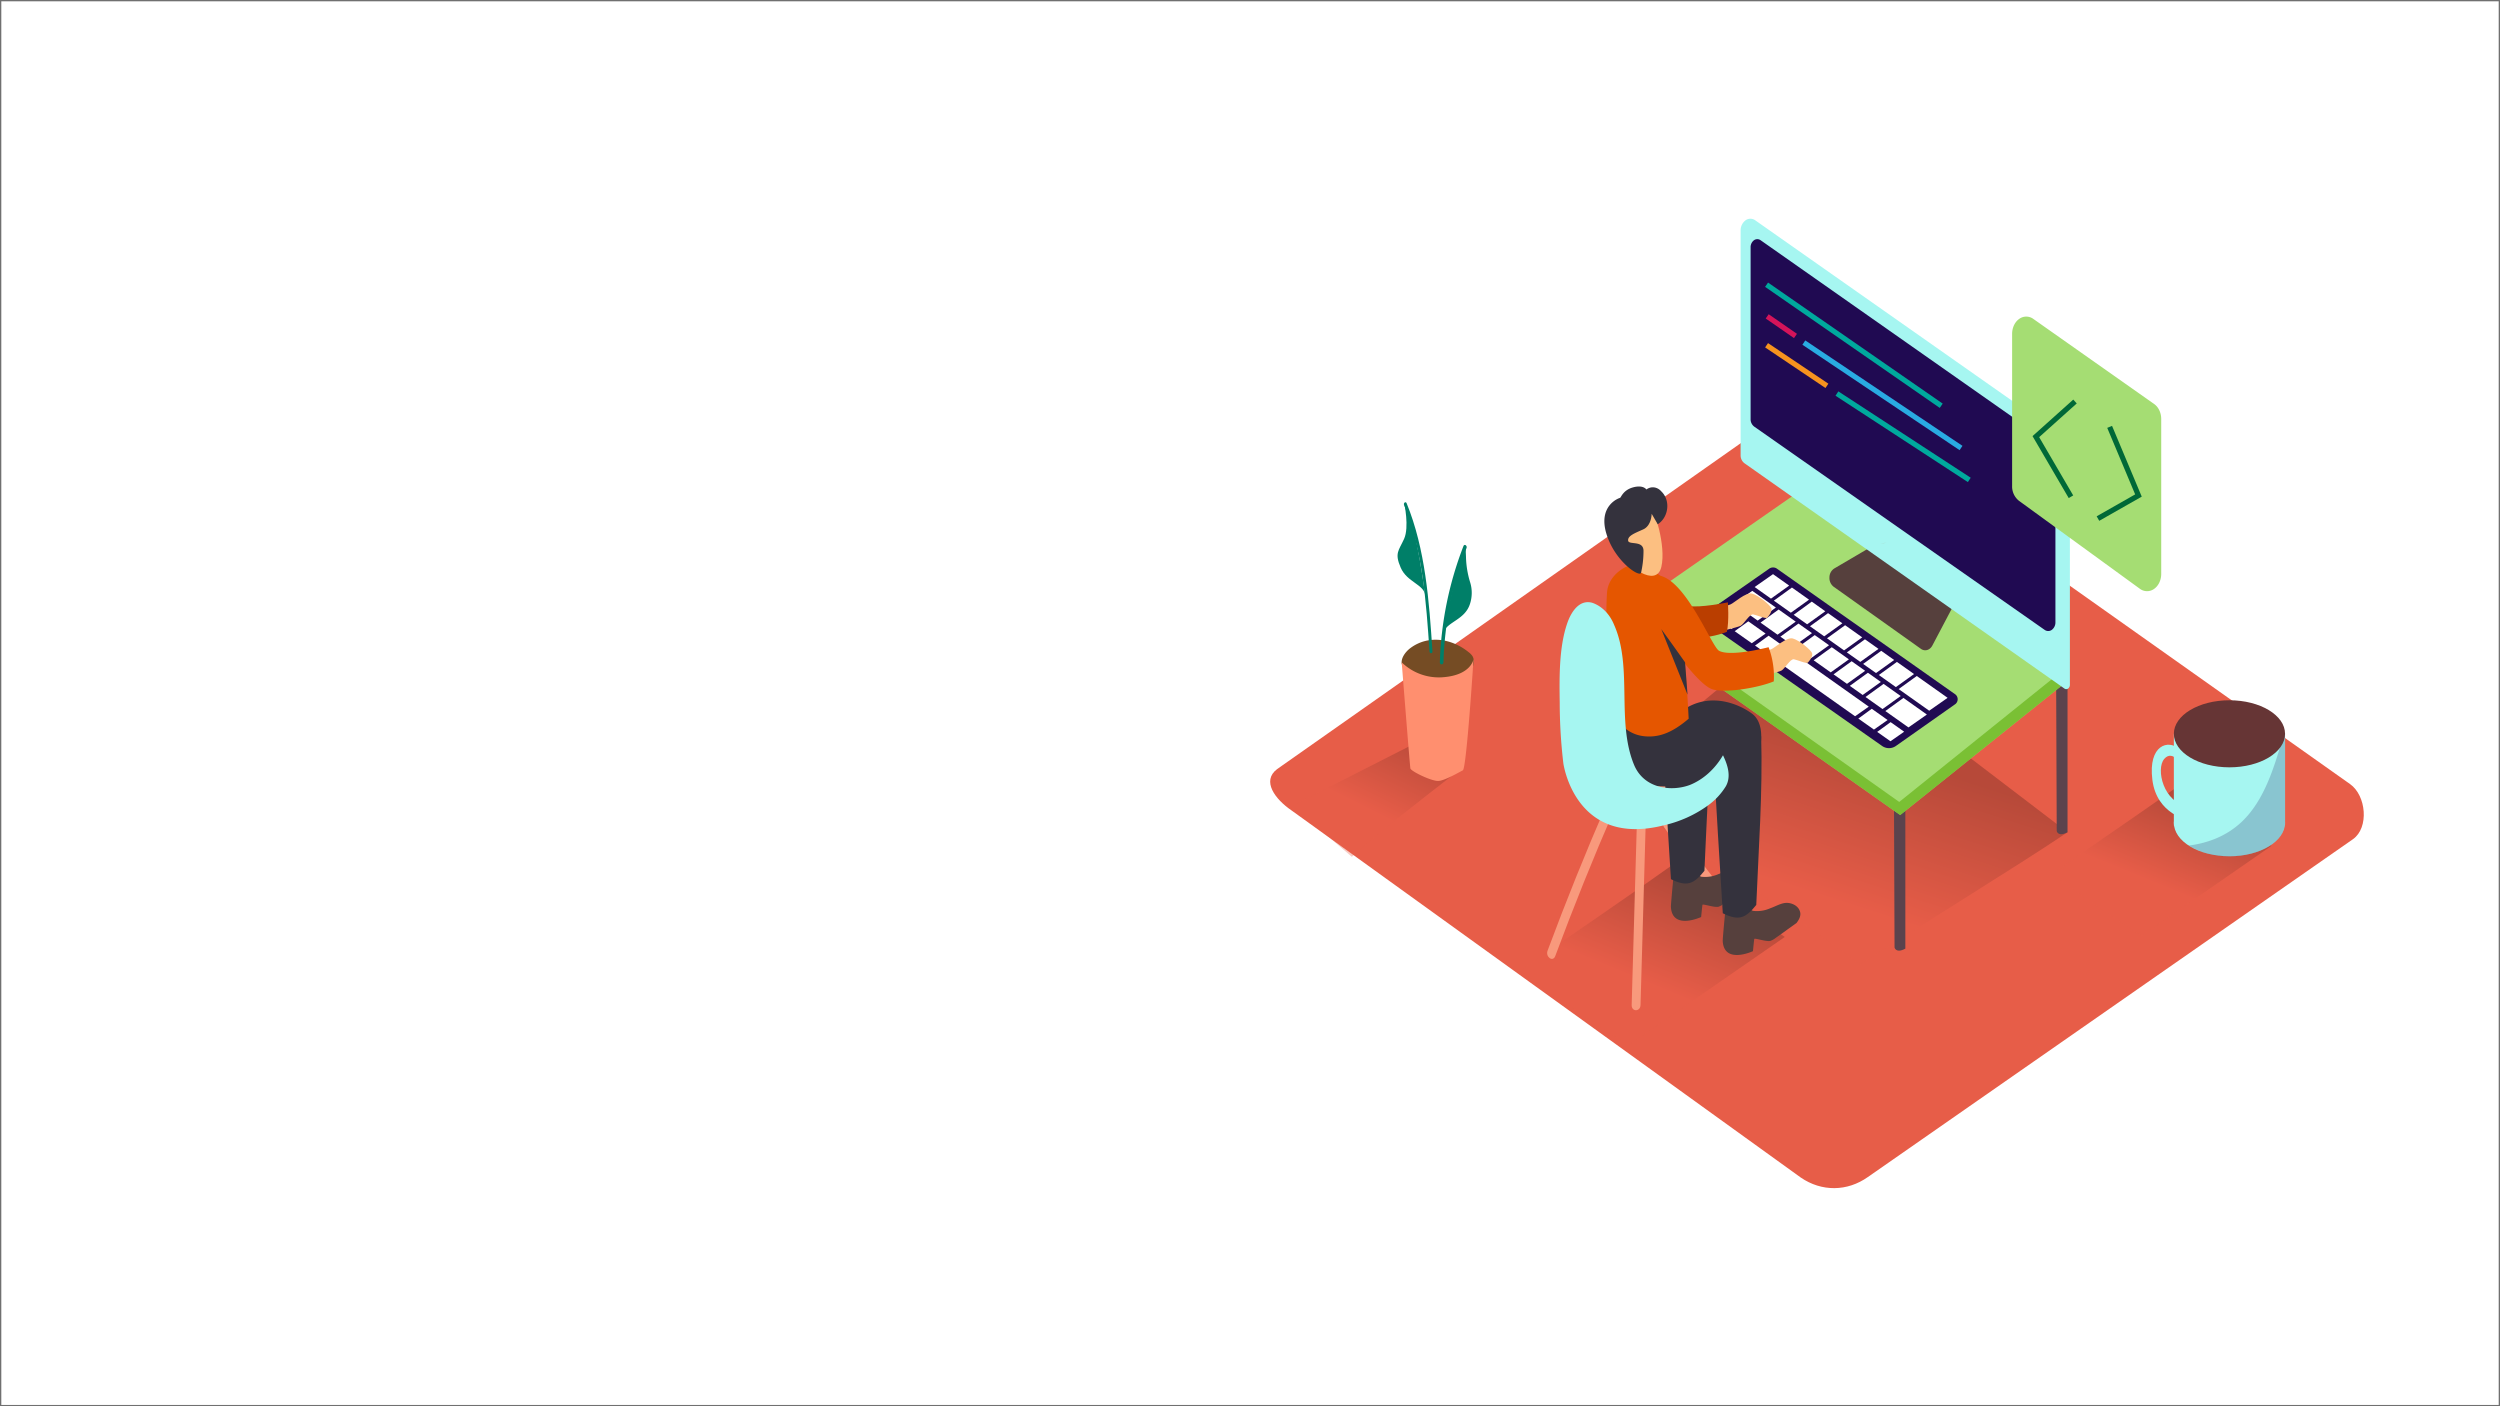 <svg xmlns="http://www.w3.org/2000/svg" xmlns:xlink="http://www.w3.org/1999/xlink" width="1920" height="1080" viewBox="0 0 1920 1080">
  <defs>
    <linearGradient id="linear-gradient" x1="0.424" y1="0.619" x2="0.711" y2="0.143" gradientUnits="objectBoundingBox">
      <stop offset="0" stop-color="#e75d48"/>
      <stop offset="1" stop-color="#502019"/>
    </linearGradient>
    <linearGradient id="linear-gradient-2" x1="0.424" y1="0.619" x2="0.712" y2="0.144" xlink:href="#linear-gradient"/>
    <linearGradient id="linear-gradient-3" x1="0.403" y1="0.557" x2="0.812" y2="-0.019" xlink:href="#linear-gradient"/>
    <linearGradient id="linear-gradient-4" x1="0.401" y1="0.766" x2="0.58" y2="0.365" xlink:href="#linear-gradient"/>
  </defs>
  <g id="Group_2" data-name="Group 2" transform="translate(29 -922)">
    <g id="Rectangle_174" data-name="Rectangle 174" transform="translate(-29 922)" fill="#fff" stroke="#707070" stroke-width="1">
      <rect width="1920" height="1080" stroke="none"/>
      <rect x="0.5" y="0.5" width="1919" height="1079" fill="none"/>
    </g>
    <g id="web_developer" transform="translate(931.701 1064.964)">
      <g id="Group_1" data-name="Group 1">
        <path id="Path_57" data-name="Path 57" d="M422.31,671.07l-391.181-282c-12.449-8.52-23.129-22.543-11-31.7l392.61-276c5.9-4.453,14.83-7.358,20.816-3.126L844.149,368.877c12.449,8.824,14.694,33.469,2.268,42.293L473.875,670.627c-15.915,11.261-35.522,11.429-51.565.443Z" transform="translate(0 90.332)" fill="#e75d48"/>
      </g>
      <path id="Path_58" data-name="Path 58" d="M376.543,182.6c-29.841,21.216-51.157,35.489-97.053,67.437,34.739,25.752,65.1,44.644,69,47.466l99.774-69.152C440.171,223.289,413.686,205.005,376.543,182.6Z" transform="translate(335.52 278.269)" opacity="0.32" fill="url(#linear-gradient)"/>
      <path id="Path_59" data-name="Path 59" d="M216.382,204.47c-35.964,25.586-61.656,42.763-116.962,81.267,41.86,31.035,78.458,53.828,83.175,57.2l120.182-83.231C293.14,253.512,261.235,231.467,216.382,204.47Z" transform="translate(107.265 316.892)" opacity="0.32" fill="url(#linear-gradient-2)"/>
      <path id="Path_60" data-name="Path 60" d="M95.695,237.607c18.662-15.158,37.642-29.763,56.508-44.506L125.4,169.23,21.59,222.062c12.54,8.022,29.479,23.041,47.3,38.338C77.758,252.682,86.624,244.965,95.695,237.607Z" transform="translate(8.609 254.656)" opacity="0.32" fill="url(#linear-gradient-3)"/>
      <path id="Path_61" data-name="Path 61" d="M114.557,156.682a6.437,6.437,0,0,0-.839-2.158,11.585,11.585,0,0,0-2.585-2.766c-13.175-10.871-31.429-13.83-45.352-3.236-3.175,2.434-7.914,7.939-6.032,13.139,1.088,3.015,4.4,4.785,6.8,6a86.963,86.963,0,0,0,23.787,7.662c2.948.608,5.941,1.217,8.912,1.549,4.176.491,8.27-1.646,10.862-5.67C112.176,167.912,115.487,161.495,114.557,156.682Z" transform="translate(56.436 206.434)" fill="#754c24"/>
      <path id="Path_62" data-name="Path 62" d="M59.34,149.789A40.942,40.942,0,0,0,92.129,161.13c20.771-1.936,22.381-13.83,22.381-13.83s-5.374,83.978-8.209,85.416-13.447,7.69-18.572,8.16-21.315-7.441-21.723-9.626S59.34,149.789,59.34,149.789Z" transform="translate(56.46 215.926)" fill="#ff8f6f"/>
      <path id="Path_63" data-name="Path 63" d="M62.164,104.444c-.635-1.577-2.608-.194-1.95,1.383C74.432,140.79,77.2,180.151,79.761,218.378c.113,1.743,2.381,1.77,2.268,0C79.466,179.515,76.609,139.739,62.164,104.444Z" transform="translate(57.4 139.012)" fill="#007f68"/>
      <path id="Path_64" data-name="Path 64" d="M63.087,104.08s3.968,18.145-.136,27.218-7.483,10.871-2.585,22.129,18,12.779,18.866,21.409S72.973,119.487,63.087,104.08Z" transform="translate(54.686 139.597)" fill="#007f68"/>
      <path id="Path_65" data-name="Path 65" d="M90.4,116.475A269.454,269.454,0,0,0,72.26,205.709c0,2.158,2.7,2.13,2.766,0a264.828,264.828,0,0,1,17.665-87.574C93.553,116.226,91.172,114.511,90.4,116.475Z" transform="translate(72.838 159.952)" fill="#007f68"/>
      <path id="Path_66" data-name="Path 66" d="M90.982,124.6c0-1.826-.34-5.532-.181-8.6l-1.587,1.217c-5.4,16.016-13.469,53.634-15.873,65.141,3.288-8.63,16.735-9.82,20.68-22.129a27.325,27.325,0,0,0,.227-16.347,71.994,71.994,0,0,1-3.265-19.28Z" transform="translate(74.207 160.649)" fill="#007f68"/>
      <path id="Path_67" data-name="Path 67" d="M326.454,398.766c36.553-24.009,123.062-77.09,159.343-101.653L277,137.76,126.34,262.537C164.572,286.934,273.552,358.852,326.454,398.766Z" transform="translate(141.389 199.078)" opacity="0.32" fill="url(#linear-gradient-4)"/>
      <path id="Path_68" data-name="Path 68" d="M136.88,137.261c.159,59,.431,112.109.431,112.109s1.02,4.813,8.3.885V133.72C142.708,134.909,139.805,136.043,136.88,137.261Z" transform="translate(154.749 191.943)" fill="#5b434d"/>
      <path id="Path_69" data-name="Path 69" d="M226.07,189.03c.159,59,.431,112.109.431,112.109s1.02,4.813,8.3.885V185.6C231.9,186.706,229,187.923,226.07,189.03Z" transform="translate(267.805 283.567)" fill="#5b434d"/>
      <path id="Path_70" data-name="Path 70" d="M281,156.71c.159,59,.431,112.109.431,112.109s1.02,4.813,8.3.885V153.28C286.85,154.442,283.948,155.6,281,156.71Z" transform="translate(337.434 226.488)" fill="#5b434d"/>
      <path id="Path_71" data-name="Path 71" d="M136.13,133.72v10.041L344.839,291.054,473.184,188.239l.2-11.23" transform="translate(153.798 191.943)" fill="#a5dd73"/>
      <path id="Path_72" data-name="Path 72" d="M136.13,133.72v10.041L344.839,291.054,473.184,188.239l.2-11.23" transform="translate(153.798 191.943)" fill="#6db720" opacity="0.76"/>
      <path id="Path_73" data-name="Path 73" d="M136.13,193.378,270.416,99.94,473.388,236.667,344.113,340.643Z" transform="translate(153.798 132.285)" fill="#a5dd73"/>
      <path id="Path_74" data-name="Path 74" d="M236.182,116.14l-28.277,16.6a8.166,8.166,0,0,0-3.689,6.845,8.456,8.456,0,0,0,3.236,7.179L274.5,194.475c3.012,2.14,6.871,1.006,8.753-2.572l16.281-30.9" transform="translate(240.097 160.896)" fill="#56403d"/>
      <path id="Path_75" data-name="Path 75" d="M416.467,188.6l-231-162.285a6.358,6.358,0,0,0-7.569-.068,9.683,9.683,0,0,0-3.769,8.007V206.667a7.48,7.48,0,0,0,2.9,6.113L422.816,385.853a2.362,2.362,0,0,0,2.8.007,3.6,3.6,0,0,0,1.393-2.966V211.176c.03-9.277-3.986-17.874-10.544-22.571Z" transform="translate(201.967 0)" fill="#a6f6f1"/>
      <path id="Path_76" data-name="Path 76" d="M185.2,31.522,403.929,185.039c4.755,3.336,7.687,9.517,7.687,16.209V324.891a7.139,7.139,0,0,1-2.76,5.859,4.684,4.684,0,0,1-5.54,0L180.254,174.638a7.041,7.041,0,0,1-2.744-5.781V37.054a6.665,6.665,0,0,1,2.532-5.479,4.358,4.358,0,0,1,5.156-.053Z" transform="translate(206.251 10.011)" fill="#200a52"/>
      <path id="Path_125" data-name="Path 125" d="M2.4.074C3.726.02,4.8-.011,4.8,0S3.724.075,2.4.129,0,.213,0,.2,1.075.127,2.4.074Z" transform="translate(483.434 274.582) rotate(-10.9)" fill="#ab643c"/>
      <ellipse id="Ellipse_12" data-name="Ellipse 12" cx="2.381" cy="3.153" rx="2.381" ry="3.153" transform="translate(598.887 195.741)" fill="#659fe4"/>
      <ellipse id="Ellipse_13" data-name="Ellipse 13" cx="2.381" cy="3.153" rx="2.381" ry="3.153" transform="translate(591.291 191.122)" fill="#c5e9ff"/>
      <line id="Line_1" data-name="Line 1" x2="134.128" y2="92.968" transform="translate(396.029 75.694)" fill="none" stroke="#00a99d" stroke-miterlimit="10" stroke-width="4"/>
      <line id="Line_2" data-name="Line 2" x2="21.723" y2="15.047" transform="translate(396.505 100.007)" fill="none" stroke="#d4145a" stroke-miterlimit="10" stroke-width="4"/>
      <line id="Line_3" data-name="Line 3" x2="120.726" y2="80.963" transform="translate(424.646 120.144)" fill="none" stroke="#29abe2" stroke-miterlimit="10" stroke-width="4"/>
      <line id="Line_4" data-name="Line 4" x2="46.349" y2="31.174" transform="translate(396.029 122.191)" fill="none" stroke="#f7931e" stroke-miterlimit="10" stroke-width="4"/>
      <line id="Line_5" data-name="Line 5" x2="101.656" y2="66.33" transform="translate(450.065 159.284)" fill="none" stroke="#00a99d" stroke-miterlimit="10" stroke-width="4"/>
      <path id="Path_77" data-name="Path 77" d="M380.593,130.857V249.8c.008,4.776-2.092,9.187-5.5,11.547a9.2,9.2,0,0,1-10.945-.151L271.386,193.7a14.05,14.05,0,0,1-5.306-11.4V65.468c0-4.739,2.067-9.119,5.432-11.488a9.2,9.2,0,0,1,10.872.009l92.767,65.335c3.38,2.374,5.457,6.777,5.442,11.535Z" transform="translate(318.521 47.983)" fill="#a5dd73"/>
      <path id="Path_78" data-name="Path 78" d="M304.188,75.78,274.12,102.749l26.962,46.166" transform="translate(328.713 89.617)" fill="none" stroke="#006837" stroke-miterlimit="10" stroke-width="4"/>
      <path id="Path_79" data-name="Path 79" d="M304.13,82.82l22.132,52.721-31.111,17.7" transform="translate(355.37 102.05)" fill="none" stroke="#006837" stroke-miterlimit="10" stroke-width="4"/>
      <path id="Path_80" data-name="Path 80" d="M211.945,122.867l-48.73,33.967a4.586,4.586,0,0,0,0,7.081l135.42,94.959a9.156,9.156,0,0,0,10.794,0l45.6-32.114a4.769,4.769,0,0,0,0-7.385L218.067,122.867a5.13,5.13,0,0,0-6.122,0Z" transform="translate(186.012 170.986)" fill="#200a52"/>
      <path id="Path_81" data-name="Path 81" d="M224.01,141.8l-13.9,10.068,10.318,7.3L234.4,149.158Z" transform="translate(247.574 206.213)" fill="#fff"/>
      <path id="Path_82" data-name="Path 82" d="M217.29,137.89l-13.9,10.068,13.084,9.266,13.968-10.013Z" transform="translate(239.056 199.308)" fill="#fff"/>
      <path id="Path_83" data-name="Path 83" d="M193,123.71l-14.127,9.9,12.562,8.907L205.4,132.506Z" transform="translate(207.975 174.265)" fill="#fff"/>
      <path id="Path_84" data-name="Path 84" d="M206,131.34l-13.9,10.124,10.318,7.3,13.968-10.013Z" transform="translate(224.745 187.74)" fill="#fff"/>
      <path id="Path_85" data-name="Path 85" d="M199.28,127.43,185.38,137.5l13.061,9.266c1.542-1.079,10.295-7.385,13.968-10.013Z" transform="translate(216.227 180.835)" fill="#fff"/>
      <path id="Path_86" data-name="Path 86" d="M229.52,145l-13.9,10.068,9.887,7,13.946-10.013Z" transform="translate(254.559 211.864)" fill="#fff"/>
      <path id="Path_87" data-name="Path 87" d="M211.51,134.54l-13.9,10.068,10.93,7.745,13.968-10.013Z" transform="translate(231.73 193.391)" fill="#fff"/>
      <path id="Path_88" data-name="Path 88" d="M234.84,148.08l-13.9,10.068,13.084,9.266L247.992,157.4Z" transform="translate(261.302 217.304)" fill="#fff"/>
      <path id="Path_89" data-name="Path 89" d="M241.573,151.99,227.65,162.031l23.47,16.624,14.127-9.9Z" transform="translate(269.808 224.209)" fill="#fff"/>
      <path id="Path_90" data-name="Path 90" d="M185.977,128.35l-14.127,9.9L190.127,151.2,204.1,141.185Z" transform="translate(199.077 182.459)" fill="#fff"/>
      <path id="Path_91" data-name="Path 91" d="M201.49,137.43,187.59,147.5l10.318,7.3,13.968-10.013Z" transform="translate(219.028 198.495)" fill="#fff"/>
      <path id="Path_92" data-name="Path 92" d="M212.77,144l-13.9,10.068,13.084,9.266,13.968-10.013Z" transform="translate(233.327 210.098)" fill="#fff"/>
      <path id="Path_93" data-name="Path 93" d="M207,140.63,193.1,150.7l10.93,7.745L218,148.43Z" transform="translate(226.013 204.147)" fill="#fff"/>
      <path id="Path_94" data-name="Path 94" d="M219.5,147.89l-13.9,10.068,10.318,7.3,13.946-10.013Z" transform="translate(241.858 216.968)" fill="#fff"/>
      <path id="Path_95" data-name="Path 95" d="M225.01,151.09l-13.9,10.068,9.887,7,13.946-10.013Z" transform="translate(248.842 222.62)" fill="#fff"/>
      <path id="Path_96" data-name="Path 96" d="M194.77,133.53,180.87,143.6l13.061,9.266L207.9,142.852Z" transform="translate(210.51 191.608)" fill="#fff"/>
      <path id="Path_97" data-name="Path 97" d="M230.32,154.18l-13.9,10.068,13.084,9.266L243.45,163.5Z" transform="translate(255.573 228.077)" fill="#fff"/>
      <path id="Path_98" data-name="Path 98" d="M223.14,168.148,240.9,180.734l14.15-9.9-18-12.752Z" transform="translate(264.091 234.965)" fill="#fff"/>
      <path id="Path_99" data-name="Path 99" d="M224.33,161.09l-10.34,7.524,12,8.464,10.5-7.358Z" transform="translate(252.493 240.28)" fill="#fff"/>
      <path id="Path_100" data-name="Path 100" d="M220.38,172.3l10.2,7.192,10.522-7.33L230.7,164.8Z" transform="translate(260.593 246.833)" fill="#fff"/>
      <path id="Path_101" data-name="Path 101" d="M176.449,133.12l-10.839,7.358,12.29,8.658,10.635-7.441Z" transform="translate(191.167 190.884)" fill="#fff"/>
      <path id="Path_102" data-name="Path 102" d="M182.574,136.81l-10.454,7.579,13.129,9.266,10.612-7.441Z" transform="translate(199.419 197.4)" fill="#fff"/>
      <path id="Path_103" data-name="Path 103" d="M189.441,140.8l-10.431,7.579,76.826,54.3,10.522-7.385Z" transform="translate(208.152 204.447)" fill="#fff"/>
      <ellipse id="Ellipse_14" data-name="Ellipse 14" cx="42.699" cy="25.752" rx="42.699" ry="25.752" transform="translate(708.82 463.164)" fill="#a6f6f1"/>
      <path id="Path_104" data-name="Path 104" d="M406.28,167.94v70.037s-31.746,35.959-85.42.581V167.94" transform="translate(387.96 252.378)" fill="#a6f6f1"/>
      <path id="Path_105" data-name="Path 105" d="M366.545,235.847c-11.791,11.064-26.032,16.32-40.635,18.2a58.228,58.228,0,0,0,31.247,8.3c22.676,0,41.2-10.677,42.563-24.175l.136-.138V167.94h-.794C391.874,193,384.3,219.029,366.545,235.847Z" transform="translate(394.361 252.378)" fill="#200a52" opacity="0.21"/>
      <path id="Path_106" data-name="Path 106" d="M336.737,187.471s-7.075-13.194-13.742-5.532-.839,34.023,18.73,36.567v10.456s-24.558-4.066-27.891-30.98,12.494-31.063,20.408-23.65" transform="translate(378.477 257.907)" fill="#a6f6f1"/>
      <ellipse id="Ellipse_15" data-name="Ellipse 15" cx="42.699" cy="25.752" rx="42.699" ry="25.752" transform="translate(708.82 394.843)" fill="#663535"/>
      <path id="Path_107" data-name="Path 107" d="M217.784,175.312c-10.522-8.962-22.9-13.83-36.281-10.29-14.24,3.817-26.576,14.743-41.089,17.426-2.268.415-11.451-.3-12.857,1.328-40.386,46.636,72.563,41.629,72.563,41.629,10.952-11.064,21.27-21.714,32.154-32.778C228.963,183.776,223.52,180.235,217.784,175.312Z" transform="translate(131.873 245.172)" fill="#f8997c"/>
      <path id="Path_108" data-name="Path 108" d="M141.245,195.03l-4.014,140.682c-.159,5.339,6.644,5.339,6.8,0l4.014-140.682C148.275,189.691,141.495,189.719,141.245,195.03Z" transform="translate(155.191 293.168)" fill="#f8997c"/>
      <path id="Path_109" data-name="Path 109" d="M212.5,269.626q-30.839-36.816-58.957-76.841c-2.857-4.066-7.642,1.826-4.807,5.864q28.073,40,58.957,76.841C210.821,279.224,215.651,273.25,212.5,269.626Z" transform="translate(168.677 293.836)" fill="#f8997c"/>
      <path id="Path_110" data-name="Path 110" d="M154.041,189.1q-23.946,55.128-45.1,111.943c-1.791,4.813,4.059,9.045,5.873,4.177q21.157-56.815,45.1-111.943C161.954,188.579,156.1,184.374,154.041,189.1Z" transform="translate(118.904 286.092)" fill="#f8997c"/>
      <path id="Path_111" data-name="Path 111" d="M163.71,142.716c1.383-.415,13.016-4.066,15.873-5.228s11.7-9.543,16.508-8.3,14.49,9.017,14.943,11.617-2.268,5.753-3.288,6.888S199.719,145.7,197,145.178s-7.052,7.33-9.615,8.713-19.116,5.007-19.116,5.007" transform="translate(188.758 183.721)" fill="#fcbf81"/>
      <path id="Path_112" data-name="Path 112" d="M177.5,155.176c1.383-.415,13.016-4.066,15.873-5.228s11.7-9.543,16.508-8.3,14.49,9.017,14.943,11.617-2.268,5.753-3.288,6.888-8.027-1.992-10.748-2.517-7.052,7.33-9.615,8.713-19.116,5.007-19.116,5.007" transform="translate(206.238 205.727)" fill="#fcbf81"/>
      <path id="Path_113" data-name="Path 113" d="M207.189,225.218c2.109-2.766,3.492-5.532,2.766-8.436-1.293-5.173-7.052-7.275-11-7s-8.027,2.766-12.018,4.149A24.892,24.892,0,0,1,173.9,215.9a2.825,2.825,0,0,1-1.814-1.245,7.932,7.932,0,0,1-5.283-5.864l-13.061-5.7s-3.333,33.663-3.22,35.959c.975,18.173,23.22,7.8,23.22,7.8s.794-8.3,1-9.322,8.73,2.13,12.245,1.466a14.344,14.344,0,0,0,4.535-2.572c2.63-1.77,5.215-3.651,7.778-5.532S204.535,227.155,207.189,225.218Z" transform="translate(172.037 314.455)" fill="#56403d"/>
      <path id="Path_114" data-name="Path 114" d="M162.2,166.823c-4.9.581-9.8,1.355-14.671,2.213q3.039,57.341,6.8,114.6c12.7,6.334,17.846,3.4,25.714-6.417,1.5-36.429,4.1-74.684,4.036-111.417C176.827,166.187,169.526,166.574,162.2,166.823Z" transform="translate(168.249 248.599)" fill="#34323d"/>
      <path id="Path_115" data-name="Path 115" d="M130.776,168.723s-2.109,41.851,15.125,51.172,52.585,4.675,69.978-7.773a177.041,177.041,0,0,1,28.209-17.177s4.535-18.311-6.372-26.222-34.807-17.7-56.077,0" transform="translate(146.908 236.216)" fill="#34323d"/>
      <path id="Path_116" data-name="Path 116" d="M199.509,168.323c1.837-8.547.771-22.654.771-22.654s-21.519,4.481-30.59,2.766-23.9-24.895-23.9-24.895l2.018,45.917C165,173.855,182.8,174.8,199.509,168.323Z" transform="translate(166.043 173.965)" fill="#ba3e00"/>
      <path id="Path_117" data-name="Path 117" d="M224.739,234.7c2.109-2.766,3.492-5.532,2.766-8.436-1.292-5.173-7.052-7.275-11-7s-8.027,2.766-12.018,4.149a24.892,24.892,0,0,1-13.039,1.964,2.825,2.825,0,0,1-1.814-1.245,7.931,7.931,0,0,1-5.283-5.864l-13.061-5.7s-3.333,33.663-3.22,35.959c.975,18.173,23.22,7.8,23.22,7.8s.794-8.3,1-9.322,8.73,2.13,12.245,1.466a14.342,14.342,0,0,0,4.535-2.572c2.63-1.77,5.215-3.651,7.778-5.532S222.108,236.635,224.739,234.7Z" transform="translate(194.283 331.198)" fill="#56403d"/>
      <path id="Path_118" data-name="Path 118" d="M179.063,164.23c-4.535-2.6-9.206-2.324-14.6-2.3.748,13.471.34,18.311,1.02,31.754l.181,3.568c2.086,39.831,4.535,79.635,7.03,119.439,12.7,6.334,17.846,3.4,25.714-6.417,1.746-42.4,5.034-87.159,3.764-129.369C194.846,172.057,188.36,169.54,179.063,164.23Z" transform="translate(189.709 241.733)" fill="#34323d"/>
      <path id="Path_119" data-name="Path 119" d="M133.041,227.28c0,1.023.159,4.481.295,8.658,7.143,11.479,15.873,18.2,29.479,17.7,11.089-.387,20.408-6.307,29.025-13.609-1.088-24.48-4.331-66.386-9.388-95.512-.431-2.462-5.669-4.121-7.211-5.145-3.605-2.406-1.5-6.556-5.034-9.128a113.808,113.808,0,0,0-15.986-9.515h-.136c-8.821-.166-24.036,8.132-24.943,22.543-1.383,22.129.612,35.544,2.018,57.645C131.681,209.827,132.429,218.623,133.041,227.28Z" transform="translate(144.347 169)" fill="#e55600"/>
      <path id="Path_120" data-name="Path 120" d="M159.524,106.334c1.156.36,10.952,27.854,7.12,44.561s-27.1-.47-32.948-13.194S137.528,99.252,159.524,106.334Z" transform="translate(148.59 141.437)" fill="#fcbf81"/>
      <path id="Path_121" data-name="Path 121" d="M164.3,120.321s0,9.073-6.508,12-11.927,4.9-11.565,8.575,11.769-.526,11.814,7.883a75.672,75.672,0,0,1-1.859,16.762c-.726,4.121-20.25-8.519-26.689-30.039s9.683-27.246,10.476-27.384,2.268-6,10.136-8.1,10.136,1.66,10.136,1.66c3.691-2.713,8.412-2.091,11.542,1.521,7.279,7.053,5.442,19.943-2.812,25.171Z" transform="translate(143.47 131.295)" fill="#34323d"/>
      <path id="Path_122" data-name="Path 122" d="M231.527,179c-10.136,2.572-30.726,6.666-38,2.766-5.646-3.015-24.49-52.306-44.966-57.59L145.79,161.8s28.957,44.81,42.336,49.43c9.728,3.347,35.919-1.134,47.415-6A63.89,63.89,0,0,0,231.527,179Z" transform="translate(166.043 175.095)" fill="#e55600"/>
      <path id="Path_123" data-name="Path 123" d="M165.514,164.473c-1.474-2.323-18.254-25.5-18.254-25.5l20.159,50.37Z" transform="translate(167.907 201.215)" fill="#34323d"/>
      <path id="Path_124" data-name="Path 124" d="M238.324,249.075c-6.3,10.71-15.224,18.7-25.488,22.82-14.376,5.339-35.284,2.766-42.835-15.518-13.742-33.359-.839-75.126-15.352-107.572-3.389-8.3-9.518-14.433-16.848-16.873-9.411-2.517-15.873,6.113-19.274,16.265-6.122,18.2-5.9,40.855-5.6,60.245a400.045,400.045,0,0,0,2.789,46.8s8.8,65.03,77.37,47.576a92.3,92.3,0,0,0,33.7-15.213,50.836,50.836,0,0,0,13.741-14.743C244.764,265.339,241.929,256.515,238.324,249.075Z" transform="translate(124.235 188.006)" fill="#a6f6f1"/>
    </g>
  </g>
</svg>
